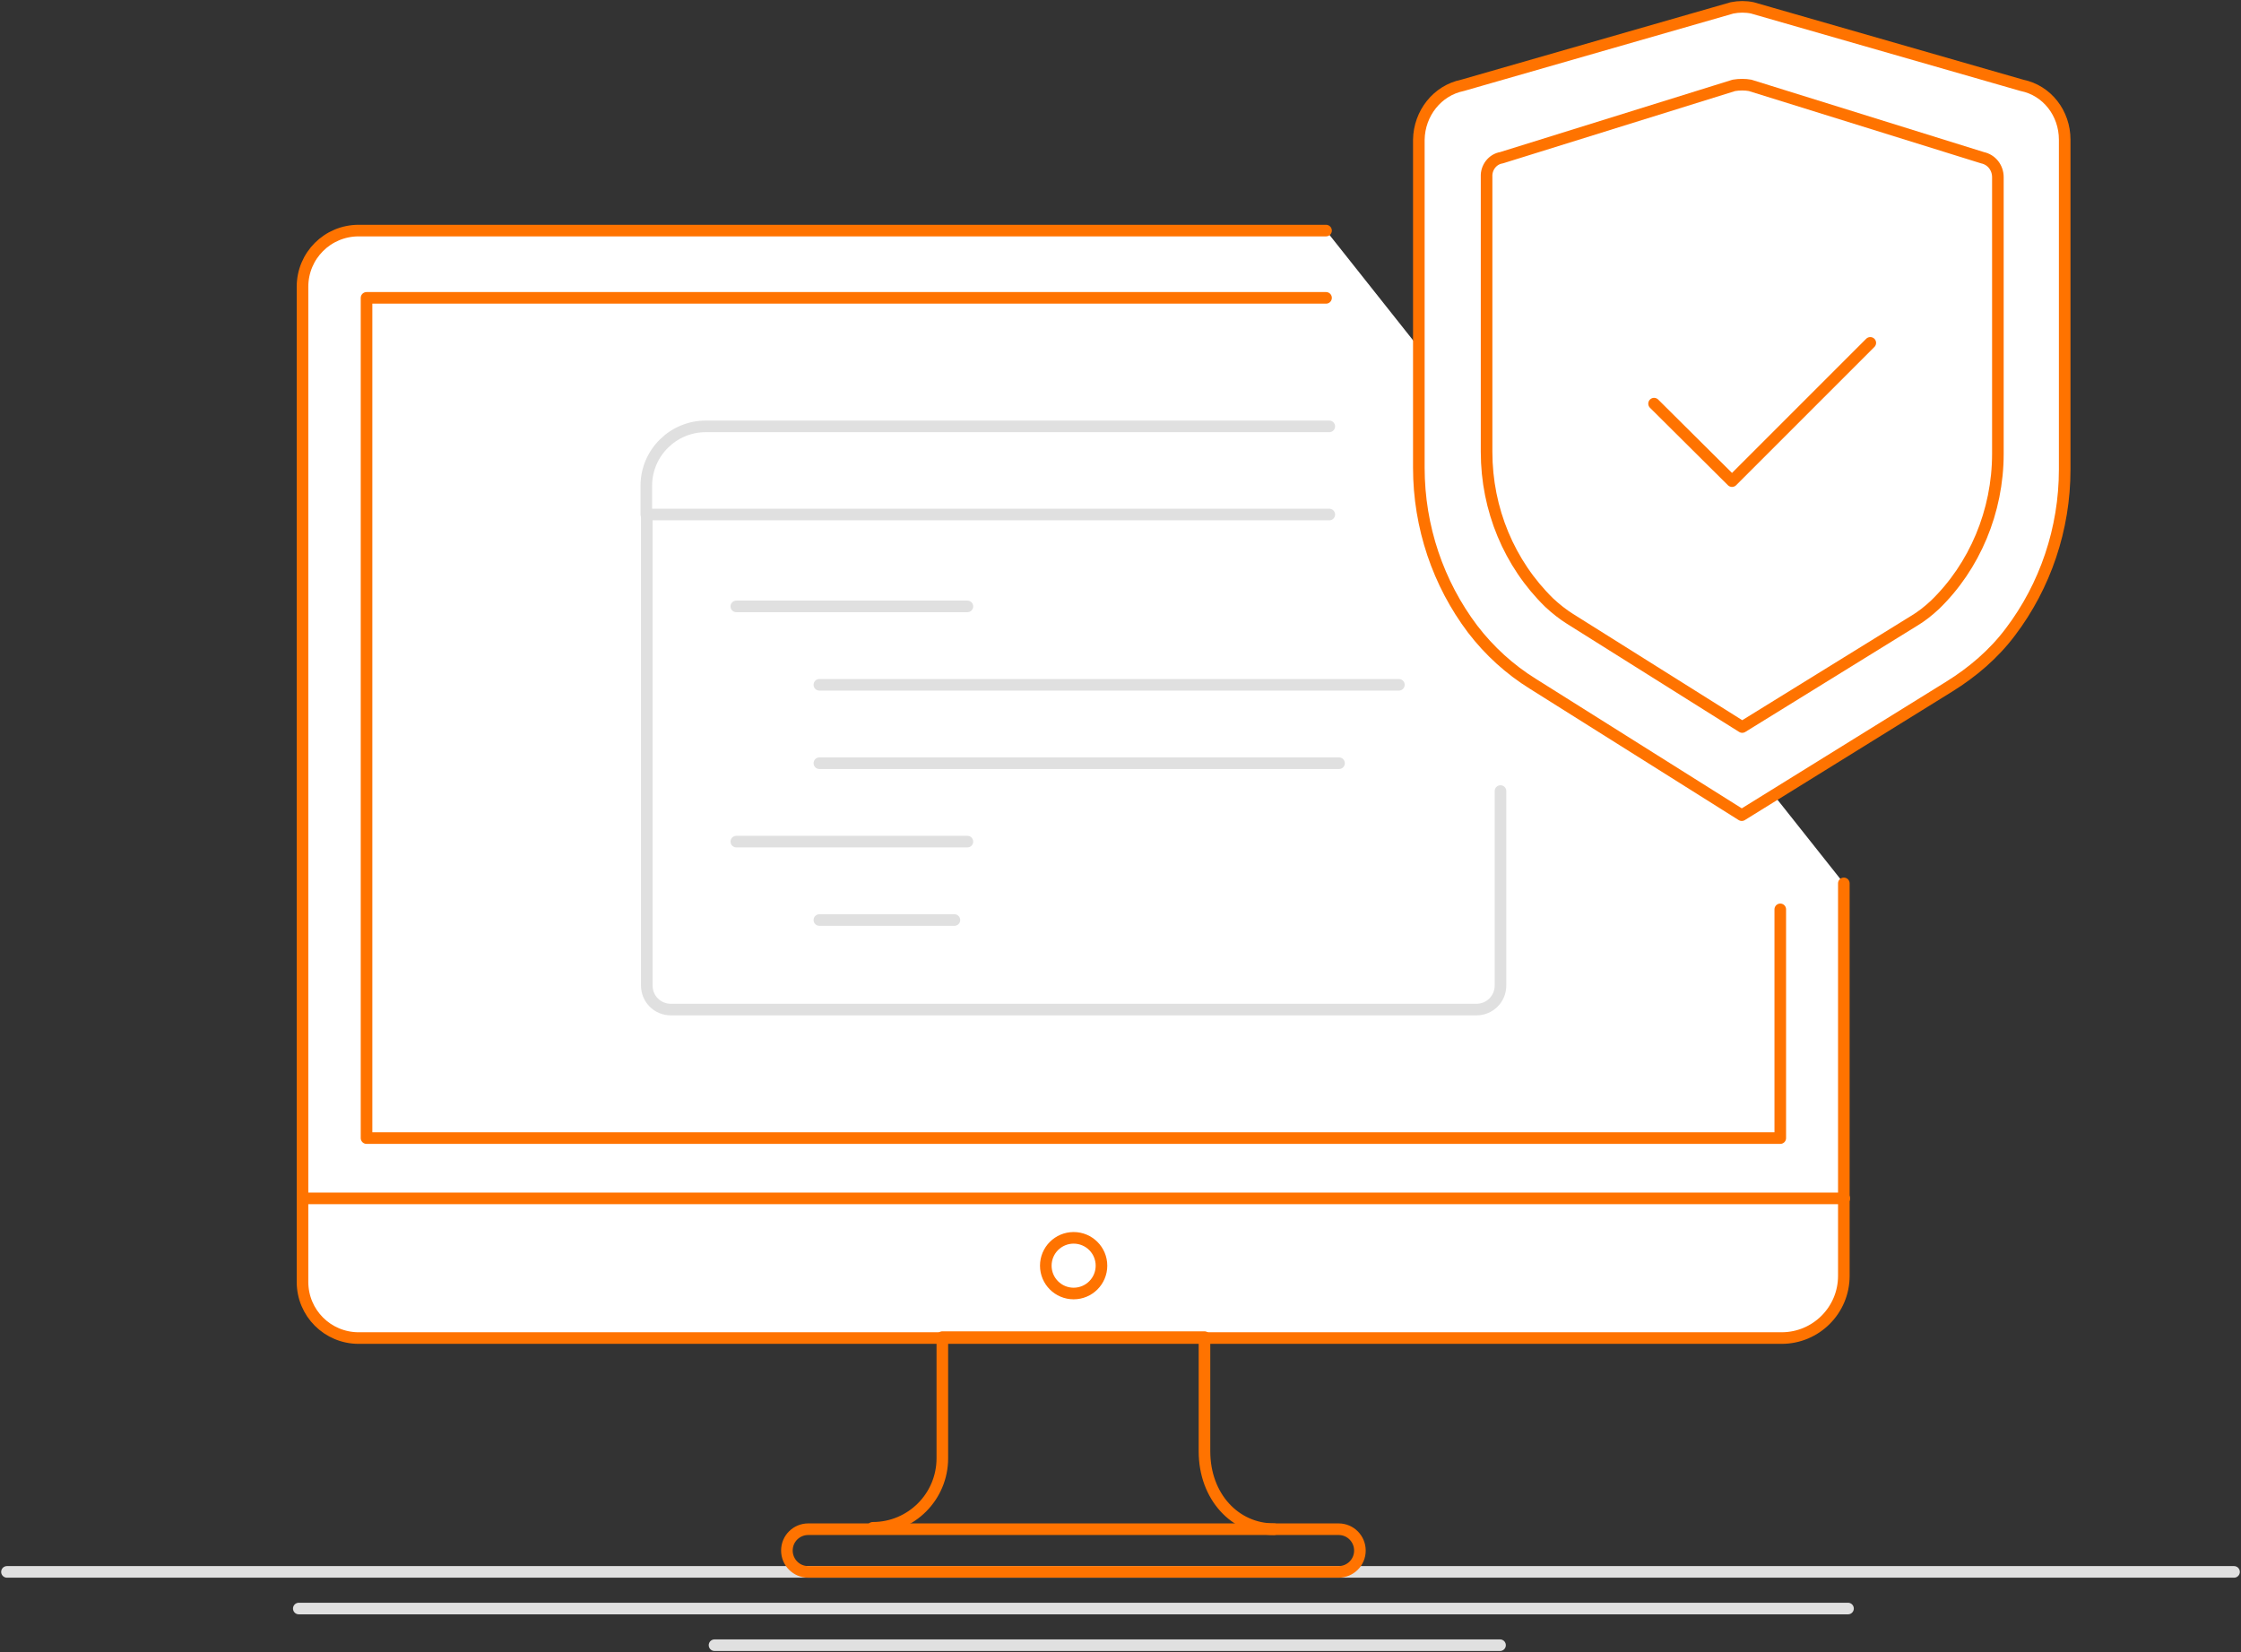 <svg id="Layer_1" xmlns="http://www.w3.org/2000/svg" width="483" height="356.1" viewBox="0 0 483 356.1"><rect x="0" y="0" width="483" height="356.1" fill="#333333" stroke="none"/><style>.st0{fill:none;stroke:#e0e0e0}.st0,.st1,.st2,.st3{stroke-width:2.5;stroke-linecap:round;stroke-linejoin:round;stroke-miterlimit:10}.st1,.st2{fill:#fff;stroke:rgb(255, 115, 0)}.st2{fill:none}.st3{fill:#fff;stroke:rgb(255, 115, 0)}</style><path class="st0" d="M154 354.6h169.3" id="XMLID_50_"/><path id="XMLID_49_" class="st0" d="M1.5 338.8h480"/><path id="XMLID_48_" class="st0" d="M64.4 346.7h333.9"/><path class="st1" d="M285.8 49.7H77.3c-6.7 0-12.1 5.4-12.1 12.1v214.5c0 6.7 5.4 12.1 12.1 12.1H384c7.4 0 13.4-6 13.4-13.4v-84.6"/><path id="XMLID_46_" class="st2" d="M65.3 258.3h332.2"/><circle id="XMLID_45_" class="st2" cx="231.4" cy="272.8" r="6"/><path id="XMLID_44_" class="st2" d="M188.1 329.3c8.3 0 15-6.7 15-15v-26.1h56.5v24.6c0 9.8 6.6 16.8 15 16.8"/><path id="XMLID_43_" class="st2" d="M288.5 338.8c2.5 0 4.6-2 4.6-4.6 0-2.5-2-4.6-4.6-4.6H174.2c-2.5 0-4.6 2-4.6 4.6 0 2.5 2 4.6 4.6 4.6h114.3z"/><path id="XMLID_42_" class="st0" d="M139.4 110.8v101.6c0 2.9 2.3 5.2 5.2 5.2h173.6c2.9 0 5.2-2.3 5.2-5.2v-41.9"/><path id="XMLID_41_" class="st0" d="M286.5 91.9H152.1c-7 0-12.8 5.7-12.8 12.8v6.2h147.2"/><path id="XMLID_37_" class="st0" d="M158.7 130.7h49.8"/><path id="XMLID_36_" class="st0" d="M176.6 147.6h124.9"/><path id="XMLID_30_" class="st0" d="M176.6 164.5h112"/><path id="XMLID_29_" class="st0" d="M158.7 181.4h49.8"/><path id="XMLID_28_" class="st0" d="M176.6 198.3h29.1"/><path class="st2" d="M285.8 64.2H79v181.1h304.7V196"/><path class="st3" d="M315.2 18.4l58.1-16.7c1.5-.3 3-.3 4.4 0l58.1 16.7c5.4 1.1 9.2 6 9.2 11.7v71.1c0 12.8-4.2 25.1-11.7 35-3.6 4.8-8.2 8.7-13.2 11.8l-44.7 27.7-45-28.3c-5-3.1-9.4-7.1-13-11.8-7.4-9.8-11.6-22-11.6-34.8V30.1c.1-5.7 4-10.6 9.4-11.7z"/><path class="st3" d="M323.6 34l50.1-15.6c1.2-.2 2.4-.2 3.5 0L427.3 34c1.9.4 3.3 2.1 3.3 4.2v59.6c0 12.4-5 24.3-13.6 32.6-1.4 1.3-2.9 2.5-4.6 3.5l-36.9 22.8-37.1-23.3c-1.6-1-3.1-2.2-4.5-3.5-8.6-8.4-13.5-20.1-13.5-32.5V38.1c-.1-2 1.3-3.8 3.2-4.1z"/><path class="st3" d="M356.5 87l16.8 16.7 29.8-29.8"/></svg>